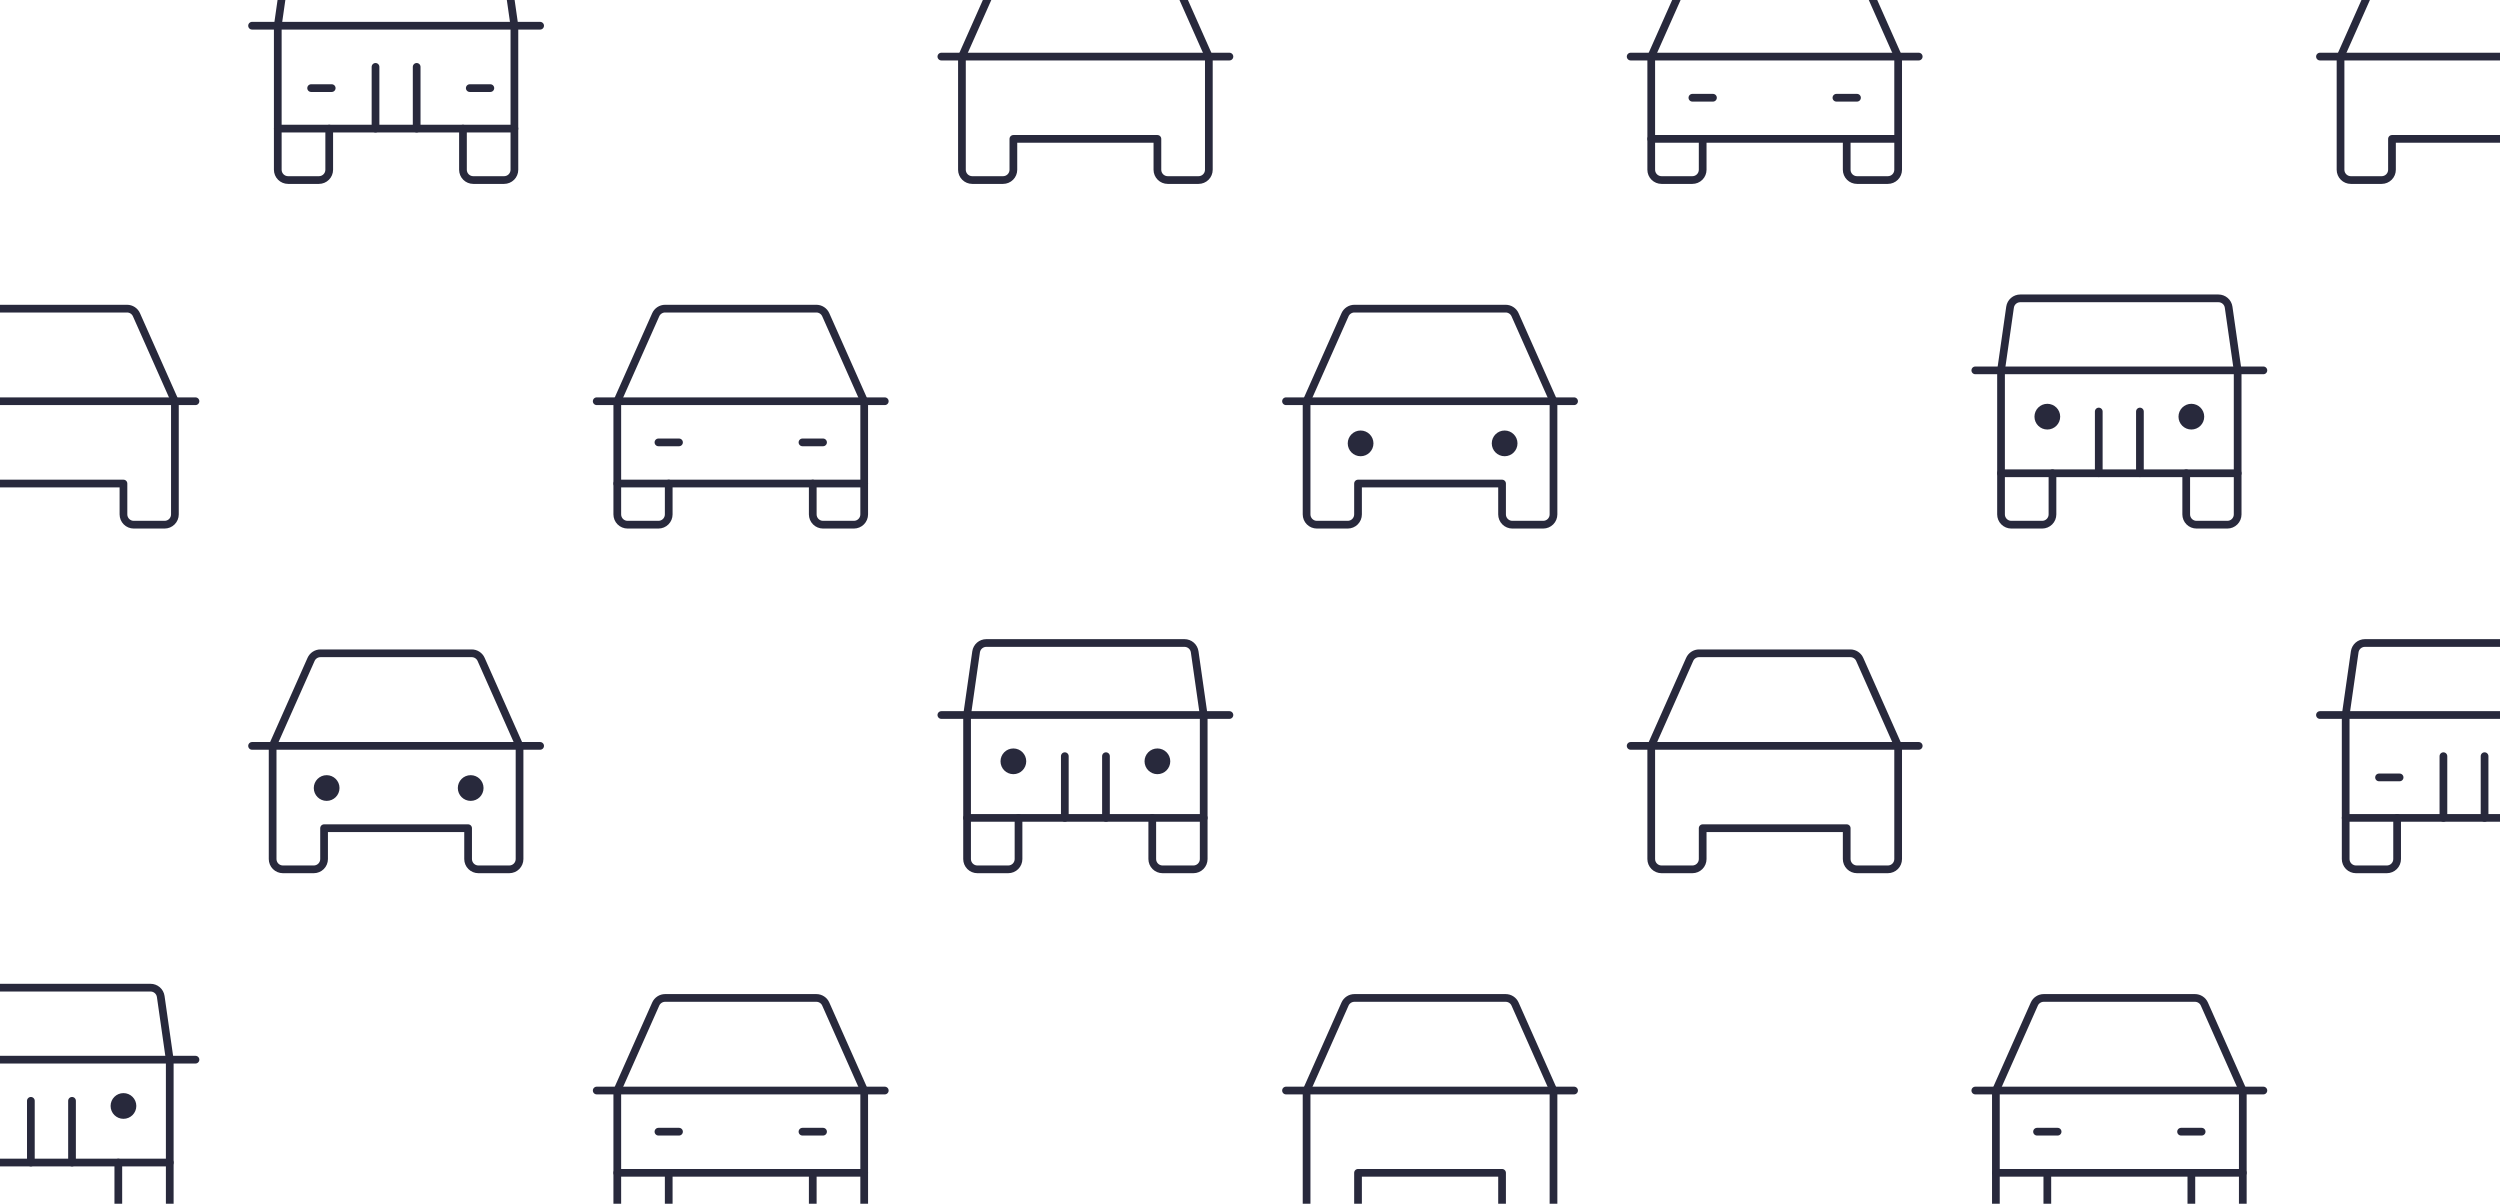 <svg width="486" height="234" viewBox="0 0 486 234" fill="none" xmlns="http://www.w3.org/2000/svg">
<g clip-path="url(#clip0_1952_38237)">
<path d="M49 145H105" stroke="#28293C" stroke-width="1.5" stroke-linecap="round" stroke-linejoin="round"/>
<path d="M99 169H93C92.47 169 91.961 168.789 91.586 168.414C91.211 168.039 91 167.53 91 167V161H63V167C63 167.53 62.789 168.039 62.414 168.414C62.039 168.789 61.53 169 61 169H55C54.47 169 53.961 168.789 53.586 168.414C53.211 168.039 53 167.53 53 167V145L60.472 128.188C60.629 127.834 60.886 127.534 61.21 127.323C61.534 127.112 61.913 127 62.3 127H91.7C92.087 127 92.466 127.112 92.79 127.323C93.115 127.534 93.371 127.834 93.528 128.188L101 145V167C101 167.53 100.789 168.039 100.414 168.414C100.039 168.789 99.53 169 99 169Z" stroke="#28293C" stroke-width="1.5" stroke-linecap="round" stroke-linejoin="round"/>
<path d="M91.5 155.692C92.881 155.692 94 154.573 94 153.192C94 151.812 92.881 150.692 91.5 150.692C90.119 150.692 89 151.812 89 153.192C89 154.573 90.119 155.692 91.5 155.692Z" fill="#28293C"/>
<path d="M63.5 155.692C64.881 155.692 66 154.573 66 153.192C66 151.812 64.881 150.692 63.5 150.692C62.119 150.692 61 151.812 61 153.192C61 154.573 62.119 155.692 63.5 155.692Z" fill="#28293C"/>
<path d="M234 159V167C234 167.53 233.789 168.039 233.414 168.414C233.039 168.789 232.53 169 232 169H226C225.47 169 224.961 168.789 224.586 168.414C224.211 168.039 224 167.53 224 167V159" stroke="#28293C" stroke-width="1.5" stroke-linecap="round" stroke-linejoin="round"/>
<path d="M198 159V167C198 167.53 197.789 168.039 197.414 168.414C197.039 168.789 196.53 169 196 169H190C189.47 169 188.961 168.789 188.586 168.414C188.211 168.039 188 167.53 188 167V159" stroke="#28293C" stroke-width="1.5" stroke-linecap="round" stroke-linejoin="round"/>
<path d="M183 139H239" stroke="#28293C" stroke-width="1.5" stroke-linecap="round" stroke-linejoin="round"/>
<path d="M215 147V159" stroke="#28293C" stroke-width="1.5" stroke-linecap="round" stroke-linejoin="round"/>
<path d="M207 147V159" stroke="#28293C" stroke-width="1.5" stroke-linecap="round" stroke-linejoin="round"/>
<path d="M234 159H188V139L189.755 126.717C189.823 126.241 190.06 125.805 190.424 125.489C190.788 125.174 191.253 125 191.735 125H230.265C230.747 125 231.212 125.174 231.576 125.489C231.94 125.805 232.177 126.241 232.245 126.717L234 139V159Z" stroke="#28293C" stroke-width="1.5" stroke-linecap="round" stroke-linejoin="round"/>
<path d="M225 150.5C226.381 150.5 227.5 149.381 227.5 148C227.5 146.619 226.381 145.5 225 145.5C223.619 145.5 222.5 146.619 222.5 148C222.5 149.381 223.619 150.5 225 150.5Z" fill="#28293C"/>
<path d="M197 150.5C198.381 150.5 199.5 149.381 199.5 148C199.5 146.619 198.381 145.5 197 145.5C195.619 145.5 194.5 146.619 194.5 148C194.5 149.381 195.619 150.5 197 150.5Z" fill="#28293C"/>
<path d="M317 145H373" stroke="#28293C" stroke-width="1.5" stroke-linecap="round" stroke-linejoin="round"/>
<path d="M367 169H361C360.47 169 359.961 168.789 359.586 168.414C359.211 168.039 359 167.53 359 167V161H331V167C331 167.53 330.789 168.039 330.414 168.414C330.039 168.789 329.53 169 329 169H323C322.47 169 321.961 168.789 321.586 168.414C321.211 168.039 321 167.53 321 167V145L328.472 128.188C328.629 127.834 328.886 127.534 329.21 127.323C329.534 127.112 329.913 127 330.3 127H359.7C360.087 127 360.466 127.112 360.79 127.323C361.114 127.534 361.371 127.834 361.528 128.188L369 145V167C369 167.53 368.789 168.039 368.414 168.414C368.039 168.789 367.53 169 367 169Z" stroke="#28293C" stroke-width="1.5" stroke-linecap="round" stroke-linejoin="round"/>
<path d="M466 159V167C466 167.53 465.789 168.039 465.414 168.414C465.039 168.789 464.53 169 464 169H458C457.47 169 456.961 168.789 456.586 168.414C456.211 168.039 456 167.53 456 167V159" stroke="#28293C" stroke-width="1.5" stroke-linecap="round" stroke-linejoin="round"/>
<path d="M451 139H507" stroke="#28293C" stroke-width="1.5" stroke-linecap="round" stroke-linejoin="round"/>
<path d="M483 147V159" stroke="#28293C" stroke-width="1.5" stroke-linecap="round" stroke-linejoin="round"/>
<path d="M475 147V159" stroke="#28293C" stroke-width="1.5" stroke-linecap="round" stroke-linejoin="round"/>
<path d="M502 159H456V139L457.755 126.717C457.823 126.241 458.06 125.805 458.424 125.489C458.788 125.174 459.253 125 459.735 125H498.265C498.747 125 499.212 125.174 499.576 125.489C499.94 125.805 500.177 126.241 500.245 126.717L502 139V159Z" stroke="#28293C" stroke-width="1.5" stroke-linecap="round" stroke-linejoin="round"/>
<path d="M462.484 151.129H466.484" stroke="#28293C" stroke-width="1.5" stroke-linecap="round" stroke-linejoin="round"/>
<path d="M-18 78H38" stroke="#28293C" stroke-width="1.5" stroke-linecap="round" stroke-linejoin="round"/>
<path d="M32 102H26C25.47 102 24.961 101.789 24.586 101.414C24.211 101.039 24 100.53 24 100V94H-4V100C-4 100.53 -4.211 101.039 -4.586 101.414C-4.961 101.789 -5.47 102 -6 102H-12C-12.53 102 -13.039 101.789 -13.414 101.414C-13.789 101.039 -14 100.53 -14 100V78L-6.528 61.188C-6.371 60.834 -6.114 60.534 -5.79 60.323C-5.466 60.112 -5.087 60 -4.7 60H24.7C25.087 60 25.466 60.112 25.79 60.323C26.114 60.534 26.371 60.834 26.528 61.188L34 78V100C34 100.53 33.789 101.039 33.414 101.414C33.039 101.789 32.53 102 32 102Z" stroke="#28293C" stroke-width="1.5" stroke-linecap="round" stroke-linejoin="round"/>
<path d="M116 78H172" stroke="#28293C" stroke-width="1.5" stroke-linecap="round" stroke-linejoin="round"/>
<path d="M168 94V100C168 100.53 167.789 101.039 167.414 101.414C167.039 101.789 166.53 102 166 102H160C159.47 102 158.961 101.789 158.586 101.414C158.211 101.039 158 100.53 158 100V94" stroke="#28293C" stroke-width="1.5" stroke-linecap="round" stroke-linejoin="round"/>
<path d="M130 94V100C130 100.53 129.789 101.039 129.414 101.414C129.039 101.789 128.53 102 128 102H122C121.47 102 120.961 101.789 120.586 101.414C120.211 101.039 120 100.53 120 100V94" stroke="#28293C" stroke-width="1.5" stroke-linecap="round" stroke-linejoin="round"/>
<path d="M128 86H132" stroke="#28293C" stroke-width="1.5" stroke-linecap="round" stroke-linejoin="round"/>
<path d="M156 86H160" stroke="#28293C" stroke-width="1.5" stroke-linecap="round" stroke-linejoin="round"/>
<path d="M168 78L160.528 61.188C160.371 60.834 160.114 60.534 159.79 60.323C159.466 60.112 159.087 60 158.7 60H129.3C128.913 60 128.534 60.112 128.21 60.323C127.886 60.534 127.629 60.834 127.472 61.188L120 78V94H168V78Z" stroke="#28293C" stroke-width="1.5" stroke-linecap="round" stroke-linejoin="round"/>
<path d="M250 78H306" stroke="#28293C" stroke-width="1.5" stroke-linecap="round" stroke-linejoin="round"/>
<path d="M300 102H294C293.47 102 292.961 101.789 292.586 101.414C292.211 101.039 292 100.53 292 100V94H264V100C264 100.53 263.789 101.039 263.414 101.414C263.039 101.789 262.53 102 262 102H256C255.47 102 254.961 101.789 254.586 101.414C254.211 101.039 254 100.53 254 100V78L261.472 61.188C261.629 60.834 261.886 60.534 262.21 60.323C262.534 60.112 262.913 60 263.3 60H292.7C293.087 60 293.466 60.112 293.79 60.323C294.114 60.534 294.371 60.834 294.528 61.188L302 78V100C302 100.53 301.789 101.039 301.414 101.414C301.039 101.789 300.53 102 300 102Z" stroke="#28293C" stroke-width="1.5" stroke-linecap="round" stroke-linejoin="round"/>
<path d="M292.5 88.692C293.881 88.692 295 87.573 295 86.192C295 84.812 293.881 83.692 292.5 83.692C291.119 83.692 290 84.812 290 86.192C290 87.573 291.119 88.692 292.5 88.692Z" fill="#28293C"/>
<path d="M264.5 88.692C265.881 88.692 267 87.573 267 86.192C267 84.812 265.881 83.692 264.5 83.692C263.119 83.692 262 84.812 262 86.192C262 87.573 263.119 88.692 264.5 88.692Z" fill="#28293C"/>
<path d="M435 92V100C435 100.53 434.789 101.039 434.414 101.414C434.039 101.789 433.53 102 433 102H427C426.47 102 425.961 101.789 425.586 101.414C425.211 101.039 425 100.53 425 100V92" stroke="#28293C" stroke-width="1.5" stroke-linecap="round" stroke-linejoin="round"/>
<path d="M399 92V100C399 100.53 398.789 101.039 398.414 101.414C398.039 101.789 397.53 102 397 102H391C390.47 102 389.961 101.789 389.586 101.414C389.211 101.039 389 100.53 389 100V92" stroke="#28293C" stroke-width="1.5" stroke-linecap="round" stroke-linejoin="round"/>
<path d="M384 72H440" stroke="#28293C" stroke-width="1.5" stroke-linecap="round" stroke-linejoin="round"/>
<path d="M416 80V92" stroke="#28293C" stroke-width="1.5" stroke-linecap="round" stroke-linejoin="round"/>
<path d="M408 80V92" stroke="#28293C" stroke-width="1.5" stroke-linecap="round" stroke-linejoin="round"/>
<path d="M435 92H389V72L390.755 59.717C390.823 59.241 391.06 58.804 391.424 58.489C391.788 58.174 392.253 58 392.735 58H431.265C431.747 58 432.212 58.174 432.576 58.489C432.94 58.804 433.177 59.241 433.245 59.717L435 72V92Z" stroke="#28293C" stroke-width="1.5" stroke-linecap="round" stroke-linejoin="round"/>
<path d="M426 83.5C427.381 83.5 428.5 82.381 428.5 81C428.5 79.619 427.381 78.5 426 78.5C424.619 78.5 423.5 79.619 423.5 81C423.5 82.381 424.619 83.5 426 83.5Z" fill="#28293C"/>
<path d="M398 83.5C399.381 83.5 400.5 82.381 400.5 81C400.5 79.619 399.381 78.5 398 78.5C396.619 78.5 395.5 79.619 395.5 81C395.5 82.381 396.619 83.5 398 83.5Z" fill="#28293C"/>
<path d="M100 25V33C100 33.53 99.789 34.039 99.414 34.414C99.039 34.789 98.53 35 98 35H92C91.47 35 90.961 34.789 90.586 34.414C90.211 34.039 90 33.53 90 33V25" stroke="#28293C" stroke-width="1.5" stroke-linecap="round" stroke-linejoin="round"/>
<path d="M64 25V33C64 33.53 63.789 34.039 63.414 34.414C63.039 34.789 62.53 35 62 35H56C55.47 35 54.961 34.789 54.586 34.414C54.211 34.039 54 33.53 54 33V25" stroke="#28293C" stroke-width="1.5" stroke-linecap="round" stroke-linejoin="round"/>
<path d="M49 5H105" stroke="#28293C" stroke-width="1.5" stroke-linecap="round" stroke-linejoin="round"/>
<path d="M81 13V25" stroke="#28293C" stroke-width="1.5" stroke-linecap="round" stroke-linejoin="round"/>
<path d="M73 13V25" stroke="#28293C" stroke-width="1.5" stroke-linecap="round" stroke-linejoin="round"/>
<path d="M100 25H54V5L55.755 -7.283C55.823 -7.759 56.06 -8.195 56.424 -8.511C56.788 -8.826 57.253 -9 57.735 -9H96.265C96.747 -9 97.212 -8.826 97.576 -8.511C97.939 -8.195 98.177 -7.759 98.245 -7.283L100 5V25Z" stroke="#28293C" stroke-width="1.5" stroke-linecap="round" stroke-linejoin="round"/>
<path d="M60.484 17.129H64.484" stroke="#28293C" stroke-width="1.5" stroke-linecap="round" stroke-linejoin="round"/>
<path d="M91.323 17.129H95.323" stroke="#28293C" stroke-width="1.5" stroke-linecap="round" stroke-linejoin="round"/>
<path d="M183 11H239" stroke="#28293C" stroke-width="1.5" stroke-linecap="round" stroke-linejoin="round"/>
<path d="M233 35H227C226.47 35 225.961 34.789 225.586 34.414C225.211 34.039 225 33.53 225 33V27H197V33C197 33.53 196.789 34.039 196.414 34.414C196.039 34.789 195.53 35 195 35H189C188.47 35 187.961 34.789 187.586 34.414C187.211 34.039 187 33.53 187 33V11L194.472 -5.812C194.629 -6.166 194.886 -6.466 195.21 -6.677C195.534 -6.888 195.913 -7 196.3 -7H225.7C226.087 -7 226.466 -6.888 226.79 -6.677C227.114 -6.466 227.371 -6.166 227.528 -5.812L235 11V33C235 33.53 234.789 34.039 234.414 34.414C234.039 34.789 233.53 35 233 35Z" stroke="#28293C" stroke-width="1.5" stroke-linecap="round" stroke-linejoin="round"/>
<path d="M317 11H373" stroke="#28293C" stroke-width="1.5" stroke-linecap="round" stroke-linejoin="round"/>
<path d="M369 27V33C369 33.53 368.789 34.039 368.414 34.414C368.039 34.789 367.53 35 367 35H361C360.47 35 359.961 34.789 359.586 34.414C359.211 34.039 359 33.53 359 33V27" stroke="#28293C" stroke-width="1.5" stroke-linecap="round" stroke-linejoin="round"/>
<path d="M331 27V33C331 33.53 330.789 34.039 330.414 34.414C330.039 34.789 329.53 35 329 35H323C322.47 35 321.961 34.789 321.586 34.414C321.211 34.039 321 33.53 321 33V27" stroke="#28293C" stroke-width="1.5" stroke-linecap="round" stroke-linejoin="round"/>
<path d="M329 19H333" stroke="#28293C" stroke-width="1.5" stroke-linecap="round" stroke-linejoin="round"/>
<path d="M357 19H361" stroke="#28293C" stroke-width="1.5" stroke-linecap="round" stroke-linejoin="round"/>
<path d="M369 11L361.528 -5.812C361.371 -6.166 361.114 -6.466 360.79 -6.677C360.466 -6.888 360.087 -7 359.7 -7H330.3C329.913 -7 329.534 -6.888 329.21 -6.677C328.886 -6.466 328.629 -6.166 328.472 -5.812L321 11V27H369V11Z" stroke="#28293C" stroke-width="1.5" stroke-linecap="round" stroke-linejoin="round"/>
<path d="M451 11H507" stroke="#28293C" stroke-width="1.5" stroke-linecap="round" stroke-linejoin="round"/>
<path d="M501 35H495C494.47 35 493.961 34.789 493.586 34.414C493.211 34.039 493 33.53 493 33V27H465V33C465 33.53 464.789 34.039 464.414 34.414C464.039 34.789 463.53 35 463 35H457C456.47 35 455.961 34.789 455.586 34.414C455.211 34.039 455 33.53 455 33V11L462.472 -5.812C462.629 -6.166 462.886 -6.466 463.21 -6.677C463.534 -6.888 463.913 -7 464.3 -7H493.7C494.087 -7 494.466 -6.888 494.79 -6.677C495.114 -6.466 495.371 -6.166 495.528 -5.812L503 11V33C503 33.53 502.789 34.039 502.414 34.414C502.039 34.789 501.53 35 501 35Z" stroke="#28293C" stroke-width="1.5" stroke-linecap="round" stroke-linejoin="round"/>
<path d="M33 226V234C33 234.53 32.789 235.039 32.414 235.414C32.039 235.789 31.53 236 31 236H25C24.47 236 23.961 235.789 23.586 235.414C23.211 235.039 23 234.53 23 234V226" stroke="#28293C" stroke-width="1.5" stroke-linecap="round" stroke-linejoin="round"/>
<path d="M-18 206H38" stroke="#28293C" stroke-width="1.5" stroke-linecap="round" stroke-linejoin="round"/>
<path d="M14 214V226" stroke="#28293C" stroke-width="1.5" stroke-linecap="round" stroke-linejoin="round"/>
<path d="M6 214V226" stroke="#28293C" stroke-width="1.5" stroke-linecap="round" stroke-linejoin="round"/>
<path d="M33 226H-13V206L-11.245 193.717C-11.177 193.241 -10.94 192.805 -10.576 192.489C-10.212 192.174 -9.747 192 -9.265 192H29.265C29.747 192 30.212 192.174 30.576 192.489C30.939 192.805 31.177 193.241 31.245 193.717L33 206V226Z" stroke="#28293C" stroke-width="1.5" stroke-linecap="round" stroke-linejoin="round"/>
<path d="M24 217.5C25.381 217.5 26.5 216.381 26.5 215C26.5 213.619 25.381 212.5 24 212.5C22.619 212.5 21.5 213.619 21.5 215C21.5 216.381 22.619 217.5 24 217.5Z" fill="#28293C"/>
<path d="M116 212H172" stroke="#28293C" stroke-width="1.5" stroke-linecap="round" stroke-linejoin="round"/>
<path d="M168 228V234C168 234.53 167.789 235.039 167.414 235.414C167.039 235.789 166.53 236 166 236H160C159.47 236 158.961 235.789 158.586 235.414C158.211 235.039 158 234.53 158 234V228" stroke="#28293C" stroke-width="1.5" stroke-linecap="round" stroke-linejoin="round"/>
<path d="M130 228V234C130 234.53 129.789 235.039 129.414 235.414C129.039 235.789 128.53 236 128 236H122C121.47 236 120.961 235.789 120.586 235.414C120.211 235.039 120 234.53 120 234V228" stroke="#28293C" stroke-width="1.5" stroke-linecap="round" stroke-linejoin="round"/>
<path d="M128 220H132" stroke="#28293C" stroke-width="1.5" stroke-linecap="round" stroke-linejoin="round"/>
<path d="M156 220H160" stroke="#28293C" stroke-width="1.5" stroke-linecap="round" stroke-linejoin="round"/>
<path d="M168 212L160.528 195.188C160.371 194.834 160.114 194.534 159.79 194.323C159.466 194.112 159.087 194 158.7 194H129.3C128.913 194 128.534 194.112 128.21 194.323C127.886 194.534 127.629 194.834 127.472 195.188L120 212V228H168V212Z" stroke="#28293C" stroke-width="1.5" stroke-linecap="round" stroke-linejoin="round"/>
<path d="M250 212H306" stroke="#28293C" stroke-width="1.5" stroke-linecap="round" stroke-linejoin="round"/>
<path d="M300 236H294C293.47 236 292.961 235.789 292.586 235.414C292.211 235.039 292 234.53 292 234V228H264V234C264 234.53 263.789 235.039 263.414 235.414C263.039 235.789 262.53 236 262 236H256C255.47 236 254.961 235.789 254.586 235.414C254.211 235.039 254 234.53 254 234V212L261.472 195.188C261.629 194.834 261.886 194.534 262.21 194.323C262.534 194.112 262.913 194 263.3 194H292.7C293.087 194 293.466 194.112 293.79 194.323C294.114 194.534 294.371 194.834 294.528 195.188L302 212V234C302 234.53 301.789 235.039 301.414 235.414C301.039 235.789 300.53 236 300 236Z" stroke="#28293C" stroke-width="1.5" stroke-linecap="round" stroke-linejoin="round"/>
<path d="M384 212H440" stroke="#28293C" stroke-width="1.5" stroke-linecap="round" stroke-linejoin="round"/>
<path d="M436 228V234C436 234.53 435.789 235.039 435.414 235.414C435.039 235.789 434.53 236 434 236H428C427.47 236 426.961 235.789 426.586 235.414C426.211 235.039 426 234.53 426 234V228" stroke="#28293C" stroke-width="1.5" stroke-linecap="round" stroke-linejoin="round"/>
<path d="M398 228V234C398 234.53 397.789 235.039 397.414 235.414C397.039 235.789 396.53 236 396 236H390C389.47 236 388.961 235.789 388.586 235.414C388.211 235.039 388 234.53 388 234V228" stroke="#28293C" stroke-width="1.5" stroke-linecap="round" stroke-linejoin="round"/>
<path d="M396 220H400" stroke="#28293C" stroke-width="1.5" stroke-linecap="round" stroke-linejoin="round"/>
<path d="M424 220H428" stroke="#28293C" stroke-width="1.5" stroke-linecap="round" stroke-linejoin="round"/>
<path d="M436 212L428.528 195.188C428.371 194.834 428.114 194.534 427.79 194.323C427.466 194.112 427.087 194 426.7 194H397.3C396.913 194 396.534 194.112 396.21 194.323C395.886 194.534 395.629 194.834 395.472 195.188L388 212V228H436V212Z" stroke="#28293C" stroke-width="1.5" stroke-linecap="round" stroke-linejoin="round"/>
</g>
<defs>
<clipPath id="clip0_1952_38237">
<rect width="486" height="234" fill="white"/>
</clipPath>
</defs>
</svg>
